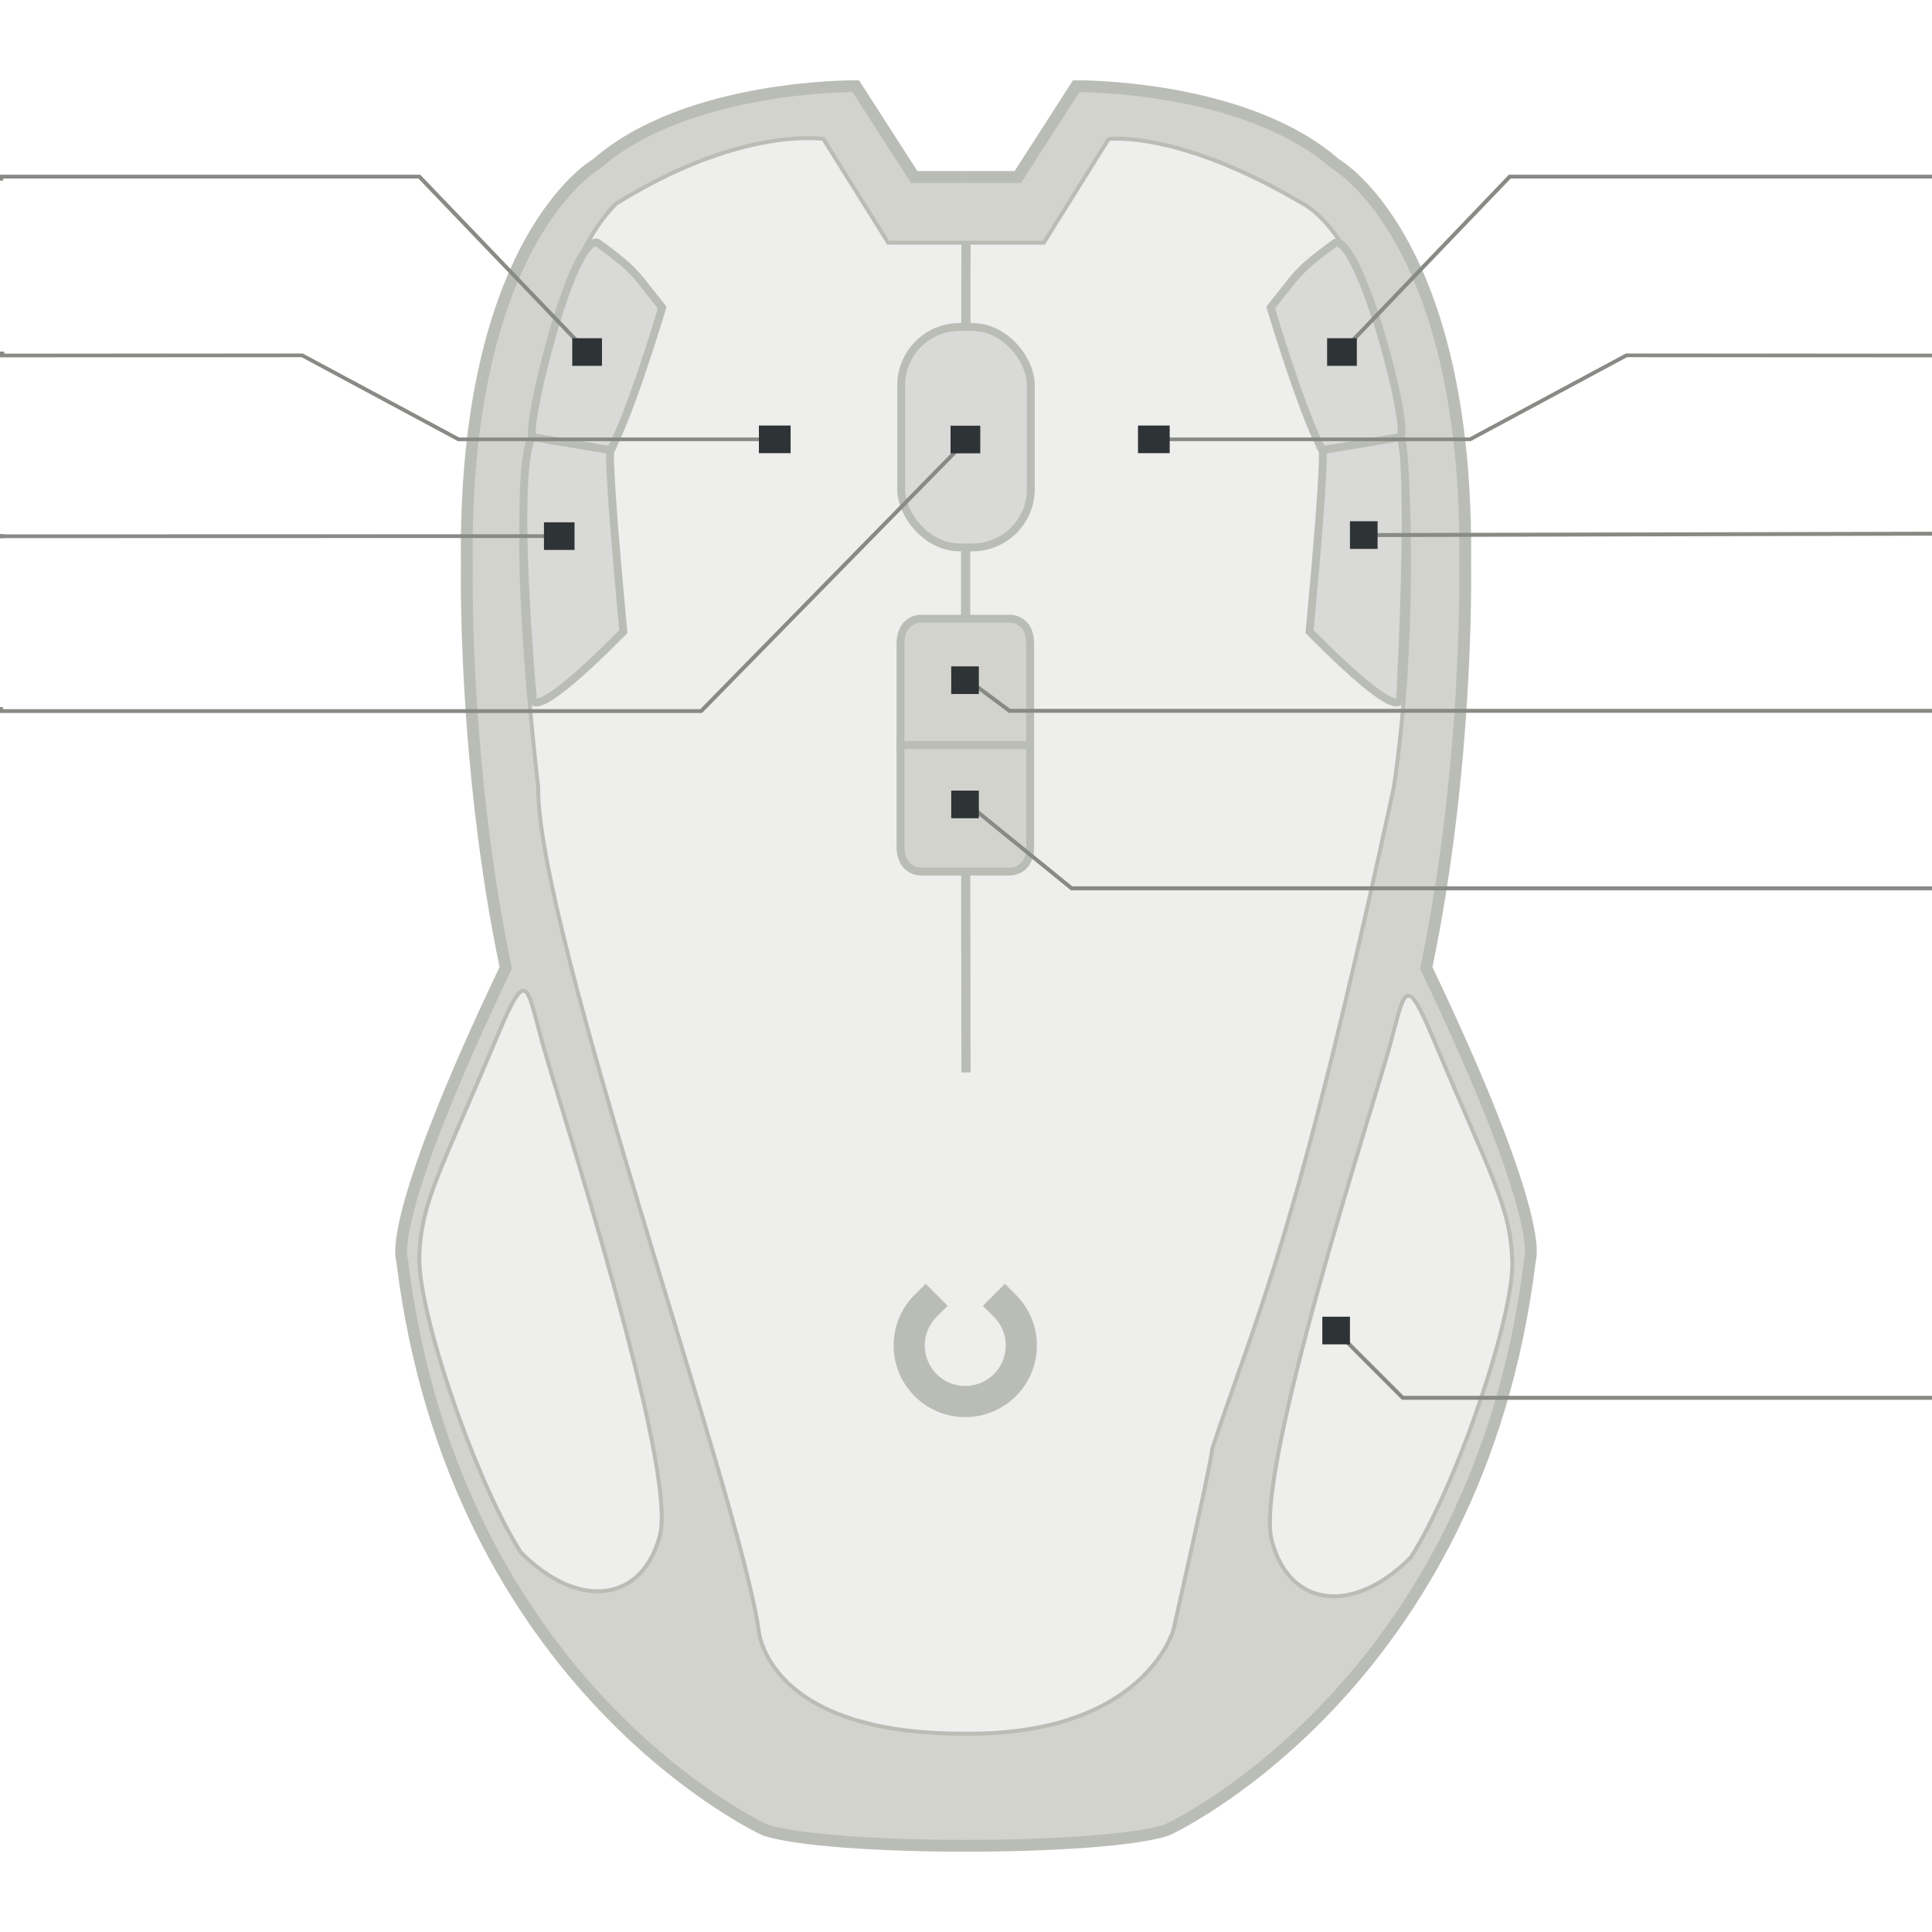 <?xml version="1.0" encoding="UTF-8" standalone="no"?>
<!-- Created with Inkscape (http://www.inkscape.org/) -->

<svg
   width="490"
   height="490"
   viewBox="0 0 129.646 129.646"
   version="1.1"
   id="svg8"
   sodipodi:docname="logitech-g300.svg"
   inkscape:version="1.2.1 (9c6d41e410, 2022-07-14)"
   xmlns:inkscape="http://www.inkscape.org/namespaces/inkscape"
   xmlns:sodipodi="http://sodipodi.sourceforge.net/DTD/sodipodi-0.dtd"
   xmlns="http://www.w3.org/2000/svg"
   xmlns:svg="http://www.w3.org/2000/svg"
   xmlns:rdf="http://www.w3.org/1999/02/22-rdf-syntax-ns#"
   xmlns:cc="http://creativecommons.org/ns#"
   xmlns:dc="http://purl.org/dc/elements/1.1/">
  <defs
     id="defs2" />
  <sodipodi:namedview
     id="base"
     pagecolor="#ffffff"
     bordercolor="#666666"
     borderopacity="1.0"
     inkscape:pageopacity="0.0"
     inkscape:pageshadow="2"
     inkscape:zoom="1.4142136"
     inkscape:cx="202.78034"
     inkscape:cy="279.63686"
     inkscape:document-units="px"
     inkscape:current-layer="Buttons"
     inkscape:document-rotation="0"
     showgrid="false"
     showguides="false"
     inkscape:window-width="1920"
     inkscape:window-height="1163"
     inkscape:window-x="1920"
     inkscape:window-y="0"
     inkscape:window-maximized="1"
     showborder="true"
     inkscape:guide-bbox="true"
     units="px"
     inkscape:snap-global="false"
     inkscape:measure-start="200.26,379.645"
     inkscape:measure-end="199.294,334.274"
     inkscape:showpageshadow="0"
     inkscape:pagecheckerboard="1"
     inkscape:deskcolor="#d1d1d1">
    <inkscape:grid
       type="xygrid"
       id="grid78" />
    <sodipodi:guide
       position="58.723,112.407"
       orientation="0,1"
       id="guide79"
       inkscape:locked="false" />
    <sodipodi:guide
       position="39.612,100.544"
       orientation="0,1"
       id="guide81"
       inkscape:locked="false" />
    <sodipodi:guide
       position="51.756,88.615"
       orientation="0,1"
       id="guide83"
       inkscape:locked="false" />
    <sodipodi:guide
       position="57.778,76.729"
       orientation="0,1"
       id="guide85"
       inkscape:locked="false" />
    <sodipodi:guide
       position="45.047,64.796"
       orientation="0,1"
       inkscape:locked="false"
       id="guide87" />
    <sodipodi:guide
       position="57.647,52.899"
       orientation="0,1"
       id="guide89"
       inkscape:locked="false" />
  </sodipodi:namedview>
  <g
     inkscape:groupmode="layer"
     id="Device"
     inkscape:label="Device"
     style="display:inline;opacity:1"
     transform="translate(0,-167.354)">
    <path
       id="path41-6"
       style="display:inline;opacity:1;fill:#d3d3ce;fill-opacity:1;stroke:#babdb6;stroke-width:0.794;stroke-linecap:butt;stroke-linejoin:miter;stroke-miterlimit:4;stroke-dasharray:none;stroke-opacity:1"
       d="m 64.823,179.229 h -3.48 l -3.915,-6.09 c 0,0 -11.305,-0.131 -17.4,5.22 0,0 -8.99,5.048 -8.7,26.97 0,0 -0.263,13.229 2.61,26.97 -8.157,17.089 -6.96,19.575 -6.96,19.575 3.486,28.758 24.36,38.28 24.36,38.28 4.319,1.414 22.651,1.414 26.97,0 0,0 20.874,-9.522 24.36,-38.28 0,0 1.197,-2.486 -6.96,-19.575 2.873,-13.741 2.61,-26.97 2.61,-26.97 0.29,-21.922 -8.7,-26.97 -8.7,-26.97 -6.095,-5.351 -17.4,-5.22 -17.4,-5.22 l -3.915,6.09 h -3.48"
       inkscape:connector-curvature="0"
       sodipodi:nodetypes="cccccccccccccccc" />
    <path
       style="fill:#eeeeec;fill-opacity:1;stroke:#babdb6;stroke-width:0.265;stroke-linecap:butt;stroke-linejoin:miter;stroke-miterlimit:4;stroke-dasharray:none;stroke-opacity:1"
       d="m 55.253,176.681 4.35,6.96 h 10.44 l 4.35,-6.96 c 0,0 4.713,-0.607 13.05,4.35 0,0 5.479,2.467 6.96,18.27 0,0 0.682,10.457 -0.87,20.88 -6.631,30.715 -9.233,35.458 -12.18,44.37 -0.005,0.31 -0.607,3.306 -2.61,12.18 0,0 -1.946,7.049 -13.92,6.96 -13.449,0.075 -13.92,-6.96 -13.92,-6.96 -1.238,-8.853 -14.88,-47.04 -14.79,-56.55 0,0 -1.8,-15.157 -0.87,-20.88 0,0 1.163,-13.317 6.09,-18.27 8.389,-5.249 13.92,-4.35 13.92,-4.35 z"
       id="path4607"
       inkscape:connector-curvature="0"
       sodipodi:nodetypes="ccccccccccccccc" />
    <path
       style="fill:none;stroke:#babdb6;stroke-width:0.617;stroke-linecap:butt;stroke-linejoin:miter;stroke-miterlimit:4;stroke-dasharray:none;stroke-opacity:1"
       d="m 64.823,183.641 c -0.061,25.297 0,55.68 0,55.68 v 0"
       id="path4530"
       inkscape:connector-curvature="0"
       sodipodi:nodetypes="ccc" />
    <path
       style="display:inline;fill:#d9dad7;fill-opacity:1;stroke:#babdb6;stroke-width:0.529;stroke-linecap:butt;stroke-linejoin:miter;stroke-miterlimit:4;stroke-dasharray:none;stroke-opacity:1"
       d="m 93.968,196.691 c 0.678,-0.57 -2.655,-13.344 -4.35,-13.05 -2.701,1.934 -2.614,2.229 -4.35,4.35 2.394,7.892 3.48,9.57 3.48,9.57 z"
       id="button6"
       inkscape:connector-curvature="0"
       sodipodi:nodetypes="ccccc"
       inkscape:label="#path4541-3" />
    <rect
       style="fill:#d9dad7;fill-opacity:1;stroke:#babdb6;stroke-width:0.529;stroke-miterlimit:4;stroke-dasharray:none;stroke-opacity:1"
       id="button2"
       width="8.7"
       height="14.79"
       x="60.473"
       y="189.296"
       ry="3.915"
       inkscape:label="#rect4615" />
    <path
       style="fill:#eeeeec;fill-opacity:1;stroke:#babdb6;stroke-width:0.265;stroke-linecap:butt;stroke-linejoin:miter;stroke-miterlimit:4;stroke-dasharray:none;stroke-opacity:1"
       d="m 44.287,270.38 c -1.185,4.532 -5.48,5.027 -9.332,1.153 -3.062,-4.769 -6.934,-16.171 -6.816,-19.861 0.118,-3.69 1.373,-5.591 5.281,-14.911 1.954,-4.66 1.937,-3.209 2.958,0.499 1.19,4.322 9.093,28.588 7.908,33.12 z"
       id="path4617"
       inkscape:connector-curvature="0"
       sodipodi:nodetypes="zczssz" />
    <path
       sodipodi:type="arc"
       style="display:inline;fill:none;fill-opacity:0.392;stroke:#babdb6;stroke-width:2.09;stroke-linecap:square;stroke-linejoin:bevel;stroke-miterlimit:4;stroke-dasharray:none;stroke-opacity:1"
       id="led0-5"
       sodipodi:cx="64.773148"
       sodipodi:cy="257.64056"
       sodipodi:rx="3.7614744"
       sodipodi:ry="3.7614779"
       d="m 67.433,254.981 a 3.761,3.761 0 0 1 0,5.32 3.761,3.761 0 0 1 -5.32,0 3.761,3.761 0 0 1 -1e-6,-5.32"
       sodipodi:start="5.4977871"
       sodipodi:end="3.9269907"
       sodipodi:open="true"
       sodipodi:arc-type="arc" />
    <path
       style="display:inline;opacity:1;fill:#eeeeec;fill-opacity:1;stroke:#babdb6;stroke-width:0.265;stroke-linecap:butt;stroke-linejoin:miter;stroke-miterlimit:4;stroke-dasharray:none;stroke-opacity:1"
       d="m 85.335,270.716 c 1.185,4.532 5.48,5.027 9.332,1.153 3.062,-4.769 6.934,-16.171 6.816,-19.861 -0.118,-3.69 -1.373,-5.591 -5.281,-14.911 -1.954,-4.66 -1.937,-3.209 -2.958,0.499 -1.19,4.322 -9.093,28.588 -7.908,33.12 z"
       id="path4617-5"
       inkscape:connector-curvature="0"
       sodipodi:nodetypes="zczssz" />
    <path
       style="display:inline;opacity:1;fill:#d9dad7;fill-opacity:1;stroke:#babdb6;stroke-width:0.529;stroke-linecap:butt;stroke-linejoin:miter;stroke-miterlimit:4;stroke-dasharray:none;stroke-opacity:1"
       d="m 93.968,214.091 c 0.816,-16.754 0,-17.4 0,-17.4 l -5.22,0.87 c 0,0 0.239,0.363 -0.87,12.18 6.652,6.712 6.09,4.35 6.09,4.35 z"
       id="button5"
       inkscape:connector-curvature="0"
       sodipodi:nodetypes="ccccc"
       inkscape:label="#path4541-3-3" />
    <path
       style="display:inline;opacity:1;fill:#d9dad7;fill-opacity:1;stroke:#babdb6;stroke-width:0.529;stroke-linecap:butt;stroke-linejoin:miter;stroke-miterlimit:4;stroke-dasharray:none;stroke-opacity:1"
       d="m 35.738,196.691 c -0.515,-0.53 2.6,-13.493 4.35,-13.05 2.701,1.934 2.614,2.229 4.35,4.35 -2.394,7.892 -3.48,9.57 -3.48,9.57 z"
       id="button4"
       inkscape:connector-curvature="0"
       sodipodi:nodetypes="ccccc"
       inkscape:label="#path4541-3-5" />
    <path
       style="display:inline;opacity:1;fill:#d9dad7;fill-opacity:1;stroke:#babdb6;stroke-width:0.529;stroke-linecap:butt;stroke-linejoin:miter;stroke-miterlimit:4;stroke-dasharray:none;stroke-opacity:1"
       d="m 35.738,214.091 c -1.387,-16.677 -2.65e-4,-17.4 0,-17.4 l 5.22,0.87 c 0,0 -0.239,0.363 0.87,12.18 -6.652,6.712 -6.09,4.35 -6.09,4.35 z"
       id="button3"
       inkscape:connector-curvature="0"
       sodipodi:nodetypes="ccccc"
       inkscape:label="#path4541-3-3-6" />
    <path
       style="display:inline;opacity:1;fill:#d3d3ce;fill-opacity:1;stroke:#babdb6;stroke-width:0.529;stroke-linecap:butt;stroke-linejoin:miter;stroke-miterlimit:4;stroke-dasharray:none;stroke-opacity:1"
       d="m 60.426,217.356 v -6.742 c -0.011,-1.738 1.305,-1.74 1.305,-1.74 h 6.09 c 0,0 1.353,0.016 1.305,1.74 v 6.742 z"
       id="button8"
       inkscape:connector-curvature="0"
       sodipodi:nodetypes="ccccccc"
       inkscape:label="#path4589-9" />
    <path
       style="display:inline;opacity:1;fill:#d3d3ce;fill-opacity:1;stroke:#babdb6;stroke-width:0.529;stroke-linecap:butt;stroke-linejoin:miter;stroke-miterlimit:4;stroke-dasharray:none;stroke-opacity:1"
       d="m 60.426,217.356 v 6.742 c -0.011,1.738 1.305,1.74 1.305,1.74 H 67.821 c 0,0 1.353,-0.016 1.305,-1.74 v -6.742 z"
       id="button7"
       inkscape:connector-curvature="0"
       sodipodi:nodetypes="ccccccc"
       inkscape:label="#path4589-9-1" />
    <path
       style="fill:#eeeeec;fill-opacity:1;stroke:none;stroke-width:0.265px;stroke-linecap:butt;stroke-linejoin:miter;stroke-opacity:1"
       d="m 46.144,189.214 -3.642,8.506 1.101,10.952 16.221,-7.702 -0.921,-16.085 z"
       id="button0"
       inkscape:connector-curvature="0"
       inkscape:label="#path3664"
       sodipodi:nodetypes="cccccc" />
    <path
       style="fill:#eeeeec;fill-opacity:1;stroke:none;stroke-width:0.265px;stroke-linecap:butt;stroke-linejoin:miter;stroke-opacity:1"
       d="m 70.955,185.09 -1.109,16.054 16.94,7.826 0.478,-11.086 -3.352,-9.32 z"
       id="button1"
       inkscape:connector-curvature="0"
       inkscape:label="#path4486"
       sodipodi:nodetypes="cccccc" />
  </g>
  <g
     inkscape:groupmode="layer"
     id="Buttons"
     inkscape:label="Buttons"
     transform="translate(0,-2.646)"
     style="display:inline">
    <g
       transform="matrix(-0.285,0,0,-0.265,70.32,74.101)"
       style="display:inline;opacity:1"
       id="button4-path"
       inkscape:label="#g151">
      <path
         sodipodi:nodetypes="ccc"
         inkscape:connector-curvature="0"
         id="path964"
         d="m 109.312,181.514 38.693,43.4 h 98.981"
         style="color:#000000;overflow:visible;opacity:1;fill:none;fill-opacity:1;stroke:#888a85;stroke-width:0.964;stroke-linecap:square;stroke-linejoin:miter;stroke-miterlimit:4;stroke-dasharray:none;stroke-dashoffset:0;stroke-opacity:1;marker:none;marker-start:none;marker-mid:none;marker-end:none;paint-order:normal" />
      <rect
         inkscape:label="#rect875"
         style="color:#000000;text-align:end;overflow:visible;vector-effect:none;fill:#888a85;fill-opacity:1;stroke:none;stroke-linecap:round"
         id="button4-leader"
         width="1"
         height="1"
         x="245.986"
         y="223.914" />
      <rect
         y="177"
         x="105"
         height="7"
         width="7"
         id="rect974"
         style="color:#000000;overflow:visible;opacity:1;vector-effect:none;fill:#2e3436;fill-opacity:1;stroke:none;stroke-width:2;stroke-linecap:square;stroke-linejoin:miter;stroke-miterlimit:4;stroke-dasharray:none;stroke-dashoffset:0;stroke-opacity:1;marker:none;marker-start:none;marker-mid:none;marker-end:none;paint-order:normal" />
    </g>
    <g
       transform="matrix(-0.304,0,0,0.265,100.782,-2.456)"
       style="display:inline"
       id="button0-path"
       inkscape:label="#g141">
      <path
         sodipodi:nodetypes="cccc"
         inkscape:connector-curvature="0"
         id="path960"
         d="m 331.578,109.274 -66.767,-0.035 -34.515,21.266 h -68.952"
         style="color:#000000;overflow:visible;opacity:1;fill:none;fill-opacity:1;stroke:#888a85;stroke-width:0.933;stroke-linecap:square;stroke-linejoin:miter;stroke-miterlimit:4;stroke-dasharray:none;stroke-dashoffset:0;stroke-opacity:1;marker:none;marker-start:none;marker-mid:none;marker-end:none;paint-order:normal" />
      <rect
         y="127.006"
         x="157"
         height="7"
         width="7"
         id="rect970"
         style="color:#000000;overflow:visible;opacity:1;vector-effect:none;fill:#2e3436;fill-opacity:1;stroke:none;stroke-width:2;stroke-linecap:square;stroke-linejoin:miter;stroke-miterlimit:4;stroke-dasharray:none;stroke-dashoffset:0;stroke-opacity:1;marker:none;marker-start:none;marker-mid:none;marker-end:none;paint-order:normal" />
      <rect
         inkscape:label="#rect871"
         style="color:#000000;text-align:end;overflow:visible;vector-effect:none;fill:#888a85;fill-opacity:1;stroke:none;stroke-linecap:round"
         id="button0-leader"
         width="1"
         height="1"
         x="330.578"
         y="108.281" />
    </g>
    <g
       transform="matrix(-0.293,0,0,0.265,70.197,-27.762)"
       style="display:inline"
       id="button3-path"
       inkscape:label="#g156">
      <path
         sodipodi:nodetypes="cc"
         style="color:#000000;overflow:visible;opacity:1;fill:none;fill-opacity:1;stroke:#888a85;stroke-width:0.95;stroke-linecap:square;stroke-linejoin:miter;stroke-miterlimit:4;stroke-dasharray:none;stroke-dashoffset:0;stroke-opacity:1;marker:none;marker-start:none;marker-mid:none;marker-end:none;paint-order:normal"
         d="m 114.178,250.506 125.446,0.035"
         id="path966"
         inkscape:connector-curvature="0" />
      <rect
         style="color:#000000;overflow:visible;opacity:1;vector-effect:none;fill:#2e3436;fill-opacity:1;stroke:none;stroke-width:2;stroke-linecap:square;stroke-linejoin:miter;stroke-miterlimit:4;stroke-dasharray:none;stroke-dashoffset:0;stroke-opacity:1;marker:none;marker-start:none;marker-mid:none;marker-end:none;paint-order:normal"
         id="rect976"
         width="7"
         height="7"
         x="108"
         y="247.006" />
      <rect
         y="250.006"
         x="238.624"
         height="1"
         width="1"
         id="button3-leader"
         style="color:#000000;text-align:end;overflow:visible;vector-effect:none;fill:#888a85;fill-opacity:1;stroke:none;stroke-linecap:round"
         inkscape:label="#rect875" />
    </g>
    <g
       transform="matrix(0.265,0,0,0.265,40.503,-6.631)"
       style="display:inline"
       id="button5-path"
       inkscape:label="#g146">
      <path
         style="color:#000000;overflow:visible;opacity:1;fill:none;fill-opacity:1;stroke:#888a85;stroke-width:1;stroke-linecap:square;stroke-linejoin:miter;stroke-miterlimit:4;stroke-dasharray:none;stroke-dashoffset:0;stroke-opacity:1;marker:none;marker-start:none;marker-mid:none;marker-end:none;paint-order:normal"
         d="m 336.919,170.142 -143.575,0.364"
         id="path51"
         inkscape:connector-curvature="0"
         sodipodi:nodetypes="cc" />
      <rect
         style="color:#000000;overflow:visible;opacity:1;vector-effect:none;fill:#2e3436;fill-opacity:1;stroke:none;stroke-width:2;stroke-linecap:square;stroke-linejoin:miter;stroke-miterlimit:4;stroke-dasharray:none;stroke-dashoffset:0;stroke-opacity:1;marker:none;marker-start:none;marker-mid:none;marker-end:none;paint-order:normal"
         id="rect53"
         width="7"
         height="7"
         x="189"
         y="167" />
      <rect
         y="169.753"
         x="336.919"
         height="1"
         width="1"
         id="button5-leader"
         style="color:#000000;text-align:start;overflow:visible;vector-effect:none;fill:#888a85;fill-opacity:1;stroke:none;stroke-linecap:round"
         inkscape:label="#rect871" />
    </g>
    <g
       transform="matrix(-0.285,0,0,0.265,87.494,-7.265)"
       style="display:inline;opacity:1"
       id="button2-path"
       inkscape:label="#g151">
      <path
         sodipodi:nodetypes="ccc"
         inkscape:connector-curvature="0"
         id="path964-6"
         d="m 79.211,148.693 62.691,68.764 165.402,1e-5"
         style="color:#000000;overflow:visible;opacity:1;fill:none;fill-opacity:1;stroke:#888a85;stroke-width:0.964;stroke-linecap:square;stroke-linejoin:miter;stroke-miterlimit:4;stroke-dasharray:none;stroke-dashoffset:0;stroke-opacity:1;marker:none;marker-start:none;marker-mid:none;marker-end:none;paint-order:normal" />
      <rect
         inkscape:label="#rect875"
         style="color:#000000;text-align:end;overflow:visible;vector-effect:none;fill:#888a85;fill-opacity:1;stroke:none;stroke-linecap:round"
         id="button2-leader"
         width="1"
         height="1"
         x="306.304"
         y="216.457" />
      <rect
         y="145.193"
         x="76.187"
         height="7"
         width="7"
         id="rect974-5"
         style="color:#000000;overflow:visible;opacity:1;vector-effect:none;fill:#2e3436;fill-opacity:1;stroke:none;stroke-width:2;stroke-linecap:square;stroke-linejoin:miter;stroke-miterlimit:4;stroke-dasharray:none;stroke-dashoffset:0;stroke-opacity:1;marker:none;marker-start:none;marker-mid:none;marker-end:none;paint-order:normal" />
    </g>
    <g
       transform="matrix(0.265,0,0,0.265,13.746,11.444)"
       style="display:inline"
       id="button7-path"
       inkscape:label="#g146">
      <path
         style="color:#000000;overflow:visible;opacity:1;fill:none;fill-opacity:1;stroke:#888a85;stroke-width:1;stroke-linecap:square;stroke-linejoin:miter;stroke-miterlimit:4;stroke-dasharray:none;stroke-dashoffset:0;stroke-opacity:1;marker:none;marker-start:none;marker-mid:none;marker-end:none;paint-order:normal"
         d="M 438.046,191.749 H 219.488 l -26.144,-21.243"
         id="path51-1-9-6-8"
         inkscape:connector-curvature="0"
         sodipodi:nodetypes="ccc" />
      <rect
         style="color:#000000;overflow:visible;opacity:1;vector-effect:none;fill:#2e3436;fill-opacity:1;stroke:none;stroke-width:2;stroke-linecap:square;stroke-linejoin:miter;stroke-miterlimit:4;stroke-dasharray:none;stroke-dashoffset:0;stroke-opacity:1;marker:none;marker-start:none;marker-mid:none;marker-end:none;paint-order:normal"
         id="rect53-2-3-2-7"
         width="7"
         height="7"
         x="189"
         y="167" />
      <rect
         y="191.343"
         x="438.046"
         height="1"
         width="1"
         id="button7-leader"
         style="color:#000000;text-align:start;overflow:visible;vector-effect:none;fill:#888a85;fill-opacity:1;stroke:none;stroke-linecap:round"
         inkscape:label="#rect871" />
    </g>
    <g
       transform="matrix(0.265,0,0,0.265,13.746,3.107)"
       style="display:inline"
       id="button8-path"
       inkscape:label="#g146">
      <path
         style="color:#000000;overflow:visible;opacity:1;fill:none;fill-opacity:1;stroke:#888a85;stroke-width:1;stroke-linecap:square;stroke-linejoin:miter;stroke-miterlimit:4;stroke-dasharray:none;stroke-dashoffset:0;stroke-opacity:1;marker:none;marker-start:none;marker-mid:none;marker-end:none;paint-order:normal"
         d="M 438.046,178.257 H 203.754 l -10.41,-7.751"
         id="path51-1-9-6-0"
         inkscape:connector-curvature="0"
         sodipodi:nodetypes="ccc" />
      <rect
         style="color:#000000;overflow:visible;opacity:1;vector-effect:none;fill:#2e3436;fill-opacity:1;stroke:none;stroke-width:2;stroke-linecap:square;stroke-linejoin:miter;stroke-miterlimit:4;stroke-dasharray:none;stroke-dashoffset:0;stroke-opacity:1;marker:none;marker-start:none;marker-mid:none;marker-end:none;paint-order:normal"
         id="rect53-2-3-2-2"
         width="7"
         height="7"
         x="189"
         y="167" />
      <rect
         y="177.793"
         x="438.046"
         height="1"
         width="1"
         id="button8-leader"
         style="color:#000000;text-align:start;overflow:visible;vector-effect:none;fill:#888a85;fill-opacity:1;stroke:none;stroke-linecap:round"
         inkscape:label="#rect871" />
    </g>
    <g
       transform="matrix(0.285,0,0,-0.265,59.13,74.101)"
       style="display:inline;opacity:1"
       id="button6-path"
       inkscape:label="#g151">
      <path
         sodipodi:nodetypes="ccc"
         inkscape:connector-curvature="0"
         id="path964-67"
         d="m 109.312,181.514 38.693,43.4 h 99.668"
         style="color:#000000;overflow:visible;opacity:1;fill:none;fill-opacity:1;stroke:#888a85;stroke-width:0.964;stroke-linecap:square;stroke-linejoin:miter;stroke-miterlimit:4;stroke-dasharray:none;stroke-dashoffset:0;stroke-opacity:1;marker:none;marker-start:none;marker-mid:none;marker-end:none;paint-order:normal" />
      <rect
         inkscape:label="#rect875"
         style="color:#000000;text-align:start;overflow:visible;vector-effect:none;fill:#888a85;fill-opacity:1;stroke:none;stroke-linecap:round"
         id="button6-leader"
         width="1"
         height="1"
         x="247.673"
         y="223.914" />
      <rect
         y="177"
         x="105"
         height="7"
         width="7"
         id="rect974-3"
         style="color:#000000;overflow:visible;opacity:1;vector-effect:none;fill:#2e3436;fill-opacity:1;stroke:none;stroke-width:2;stroke-linecap:square;stroke-linejoin:miter;stroke-miterlimit:4;stroke-dasharray:none;stroke-dashoffset:0;stroke-opacity:1;marker:none;marker-start:none;marker-mid:none;marker-end:none;paint-order:normal" />
    </g>
    <g
       transform="matrix(0.304,0,0,0.265,28.636,-2.456)"
       style="display:inline"
       id="button1-path"
       inkscape:label="#g141">
      <path
         sodipodi:nodetypes="cccc"
         inkscape:connector-curvature="0"
         id="path960-6"
         d="m 332.326,109.274 -67.516,-0.035 -34.515,21.266 h -68.952"
         style="color:#000000;overflow:visible;opacity:1;fill:none;fill-opacity:1;stroke:#888a85;stroke-width:0.933;stroke-linecap:square;stroke-linejoin:miter;stroke-miterlimit:4;stroke-dasharray:none;stroke-dashoffset:0;stroke-opacity:1;marker:none;marker-start:none;marker-mid:none;marker-end:none;paint-order:normal" />
      <rect
         y="127.006"
         x="157"
         height="7"
         width="7"
         id="rect970-2"
         style="color:#000000;overflow:visible;opacity:1;vector-effect:none;fill:#2e3436;fill-opacity:1;stroke:none;stroke-width:2;stroke-linecap:square;stroke-linejoin:miter;stroke-miterlimit:4;stroke-dasharray:none;stroke-dashoffset:0;stroke-opacity:1;marker:none;marker-start:none;marker-mid:none;marker-end:none;paint-order:normal" />
      <rect
         inkscape:label="#rect871"
         style="color:#000000;text-align:start;overflow:visible;vector-effect:none;fill:#888a85;fill-opacity:1;stroke:none;stroke-linecap:round"
         id="button1-leader"
         width="1"
         height="1"
         x="332.326"
         y="109.274" />
    </g>
    <g
       id="led0"
       inkscape:label="#g4411"
       style="fill:#eeee35;fill-opacity:1">
      <g
         id="g4457">
        <path
           id="led0-0"
           style="color:#000000;display:inline;overflow:visible;opacity:1;fill:#eeeeec;fill-opacity:1;stroke:none;stroke-width:0.29;stroke-linecap:square;stroke-linejoin:miter;stroke-miterlimit:4;stroke-dasharray:none;stroke-dashoffset:0;stroke-opacity:1;marker:none;marker-start:none;marker-mid:none;marker-end:none;paint-order:normal"
           d="M 36.852,81.915 C 41.992,103.216 40.604,101.715 43.624,106.216 44.616,98.209 38.156,80.728 35.152,69.797 Z"
           inkscape:label="#path5630"
           inkscape:connector-curvature="0"
           sodipodi:nodetypes="cccc" />
        <path
           id="led0-1"
           style="color:#000000;display:inline;overflow:visible;opacity:1;fill:#eeeeec;fill-opacity:1;stroke:none;stroke-width:0.29;stroke-linecap:square;stroke-linejoin:miter;stroke-miterlimit:4;stroke-dasharray:none;stroke-dashoffset:0;stroke-opacity:1;marker:none;marker-start:none;marker-mid:none;marker-end:none;paint-order:normal"
           d="M 93.039,81.562 C 87.899,102.863 89.287,101.361 86.267,105.862 85.275,97.856 91.735,80.374 94.739,69.444 Z"
           inkscape:label="#path5630"
           inkscape:connector-curvature="0"
           sodipodi:nodetypes="cccc" />
      </g>
    </g>
  </g>
  <g
     inkscape:groupmode="layer"
     id="LEDs"
     inkscape:label="LEDs"
     transform="translate(0,-2.646)"
     style="display:inline">
    <g
       style="display:inline"
       id="led0-path"
       inkscape:label="#g161"
       transform="matrix(0.265,0,0,0.265,38.839,19.461)">
      <path
         inkscape:connector-curvature="0"
         id="path877"
         d="M 343.207,290.506 H 208.644 l -18.977,-18.977"
         style="color:#000000;display:inline;overflow:visible;opacity:1;fill:none;fill-opacity:1;stroke:#888a85;stroke-width:1;stroke-linecap:square;stroke-linejoin:miter;stroke-miterlimit:4;stroke-dasharray:none;stroke-dashoffset:0;stroke-opacity:1;marker:none;marker-start:none;marker-mid:none;marker-end:none;paint-order:normal"
         sodipodi:nodetypes="ccc" />
      <rect
         y="269.969"
         x="188.281"
         height="7"
         width="7"
         id="rect879"
         style="color:#000000;display:inline;overflow:visible;opacity:1;fill:#2e3436;fill-opacity:1;stroke:none;stroke-width:2;stroke-linecap:square;stroke-linejoin:miter;stroke-miterlimit:4;stroke-dasharray:none;stroke-dashoffset:0;stroke-opacity:1;marker:none;marker-start:none;marker-mid:none;marker-end:none;paint-order:normal" />
      <rect
         inkscape:label="#rect881"
         y="290.006"
         x="343.207"
         height="1"
         width="1"
         id="led0-leader"
         style="color:#000000;text-align:start;display:inline;overflow:visible;fill:#888a85;fill-opacity:1;stroke:none;stroke-linecap:round" />
    </g>
  </g>
</svg>
